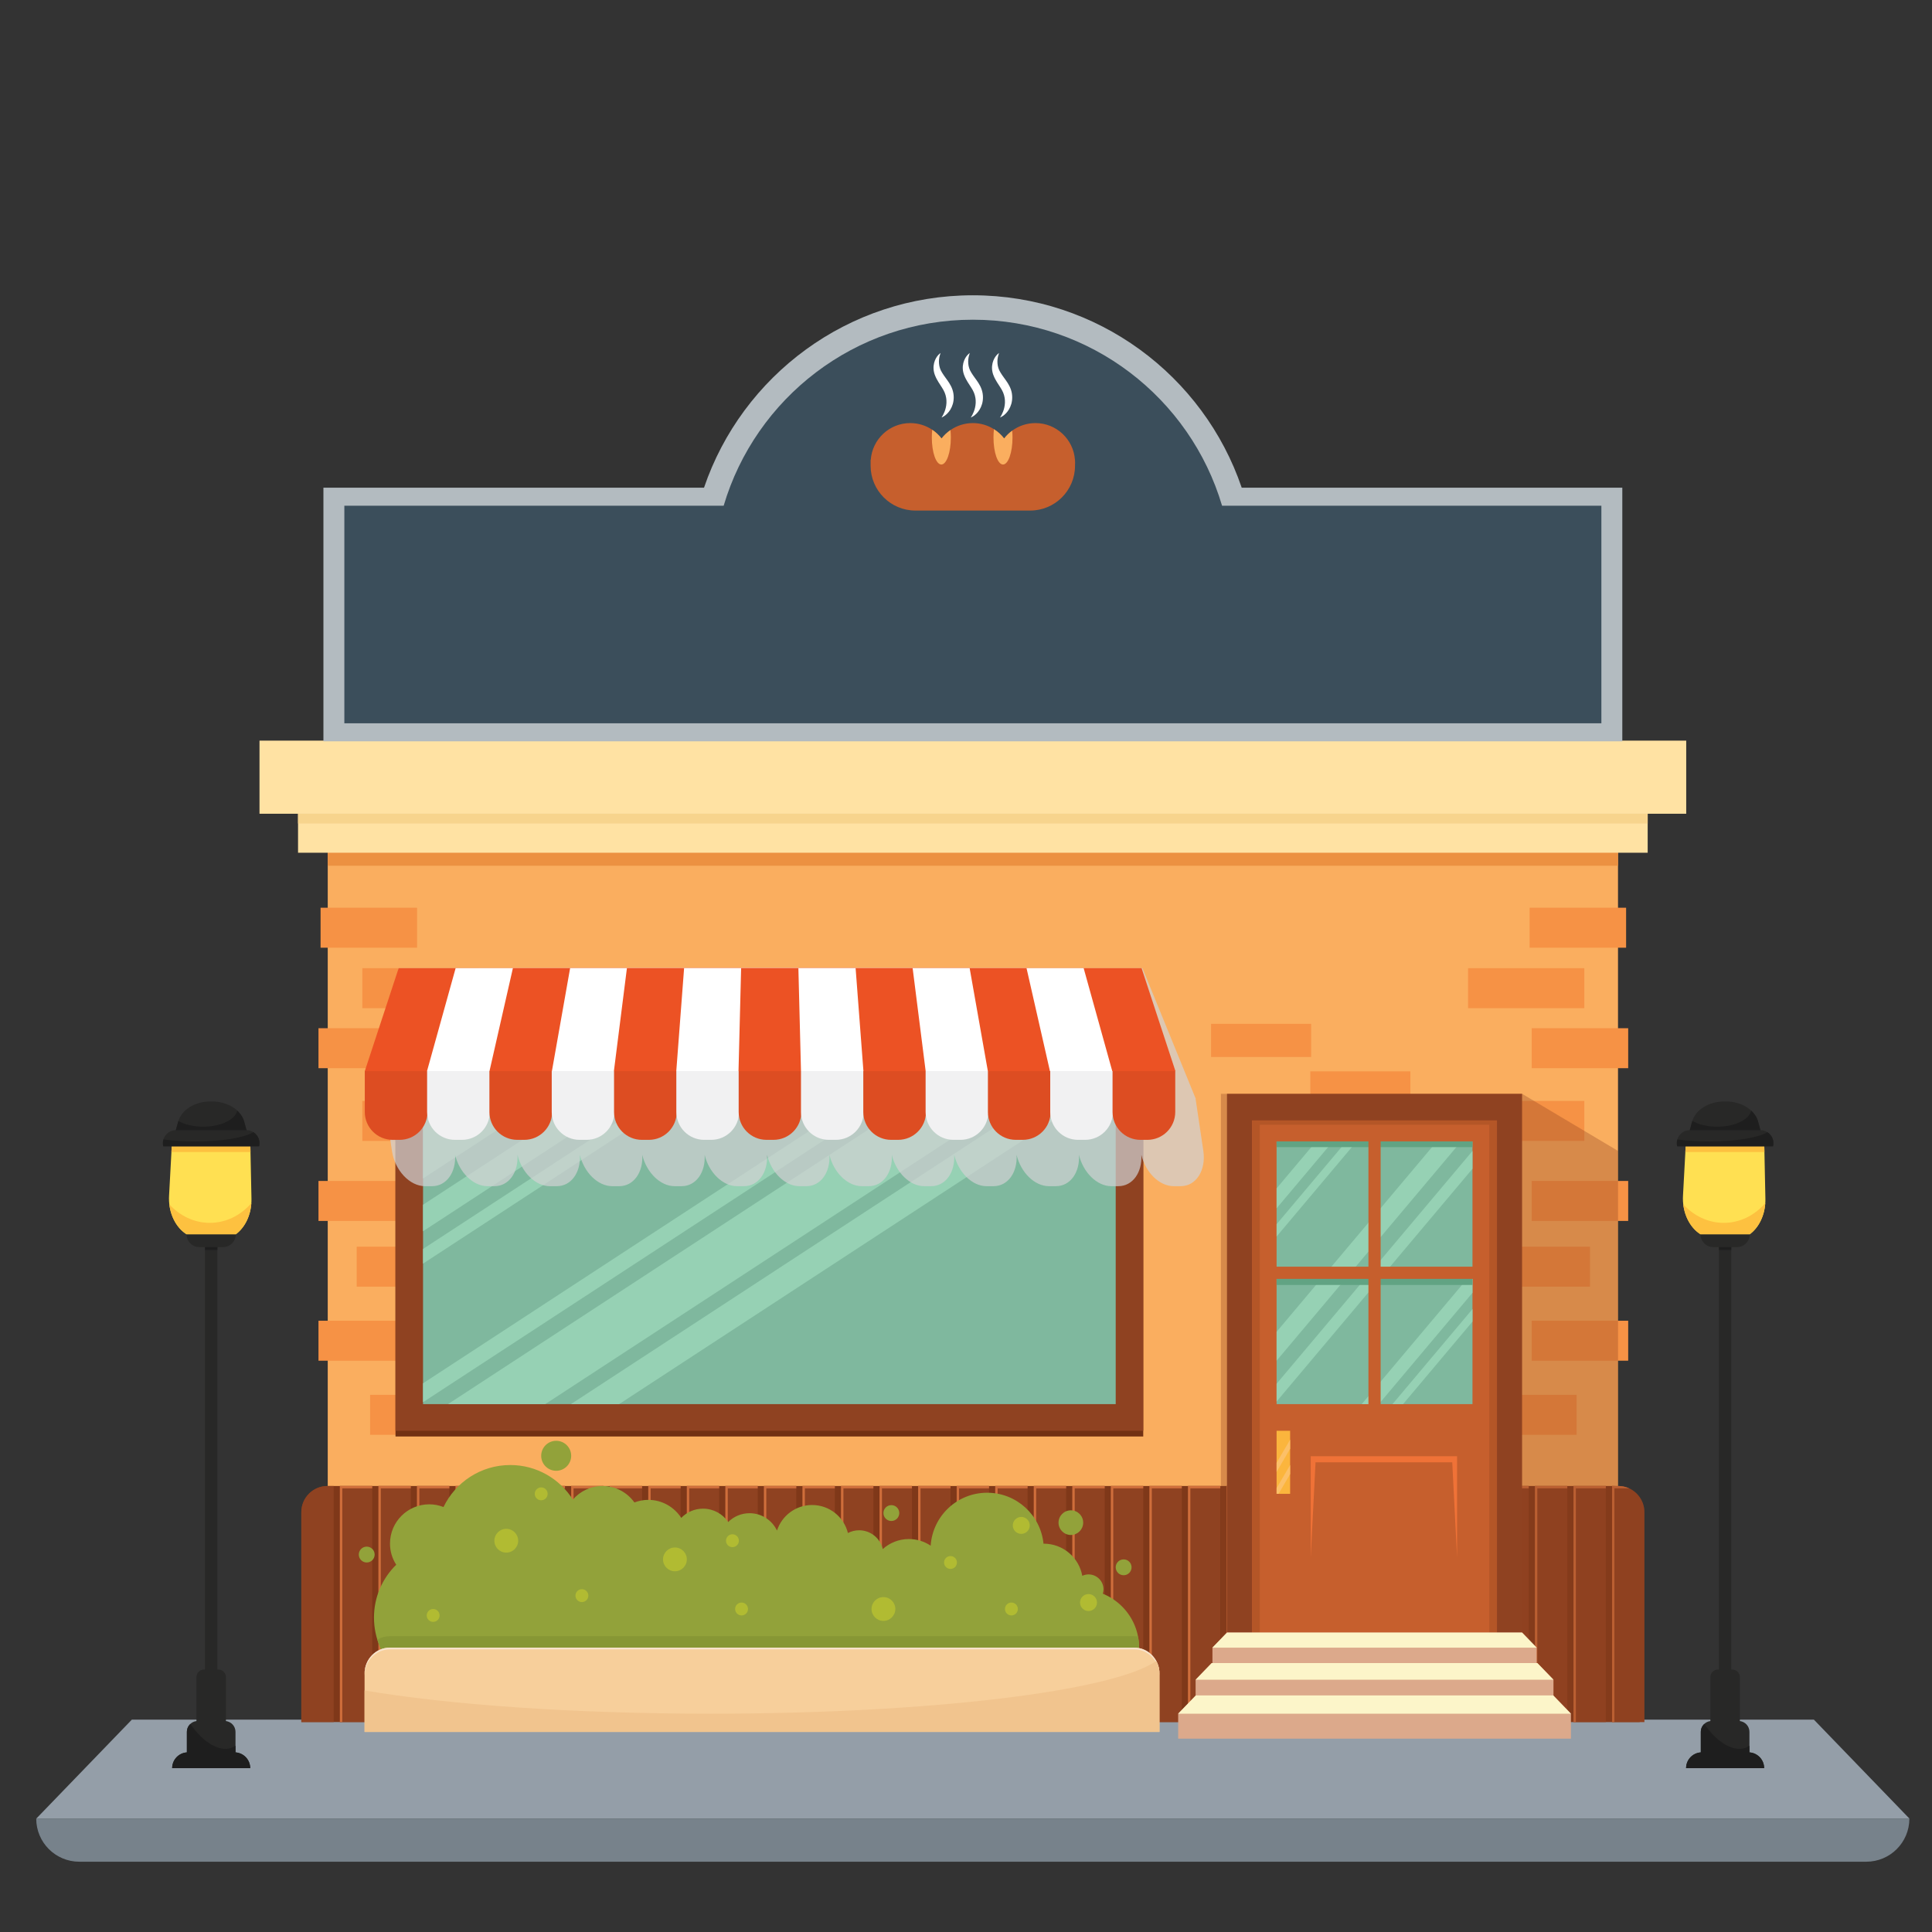 <?xml version="1.0" encoding="utf-8"?>
<!-- Generator: Adobe Illustrator 16.0.0, SVG Export Plug-In . SVG Version: 6.00 Build 0)  -->
<!DOCTYPE svg PUBLIC "-//W3C//DTD SVG 1.1//EN" "http://www.w3.org/Graphics/SVG/1.1/DTD/svg11.dtd">
<svg version="1.1" id="Objects" xmlns="http://www.w3.org/2000/svg" xmlns:xlink="http://www.w3.org/1999/xlink" x="0px" y="0px"
	 width="800px" height="800px" viewBox="0 0 800 800" enable-background="new 0 0 800 800" xml:space="preserve">
<rect x="0" y="0" width="800" height="800" fill="#333333" stroke="none"/>
<g>
	<g>
		<g>
			<path fill="#77828B" d="M772.799,770.896H32.834c-9.848,0-17.831-7.983-17.831-17.831l0,0H790.63l0,0
				C790.63,762.912,782.647,770.896,772.799,770.896z"/>
			<polygon fill="#949EA8" points="790.68,753.064 15.003,753.064 54.602,712.058 751.081,712.058 			"/>
		</g>
		<g>
			<path fill="#282827" d="M730.493,732.153h-32.316c0-3.464,2.685-6.29,6.091-6.526v-8.49c0-2.318,1.726-4.197,3.96-4.482v-18.196
				c0-1.737,1.408-3.146,3.146-3.146h0.401V514.834h5.12v176.479h0.39c1.751,0,3.157,1.408,3.157,3.146v18.196
				c2.236,0.285,3.962,2.164,3.962,4.482v8.49C727.81,725.863,730.493,728.689,730.493,732.153z"/>
			<path fill="#1E1E1E" d="M730.493,732.153h-32.316c0-3.464,2.685-6.29,6.091-6.526v-8.49c0-1.313,0.556-2.494,1.455-3.311
				c5.308,7.923,12.664,12.12,17.712,9.624c0.343-0.164,0.663-0.365,0.97-0.591v2.768
				C727.81,725.863,730.493,728.689,730.493,732.153z"/>
			<rect x="711.775" y="514.834" fill="#1E1E1E" width="5.12" height="2.756"/>
			<path fill="#282827" d="M719.213,516.407h-9.756c-2.938,0-5.32-2.382-5.32-5.321l0,0h20.396l0,0
				C724.533,514.025,722.151,516.407,719.213,516.407z"/>
			<path fill="#FFE052" d="M731.014,496.354c0.131,5.912-2.259,11.47-6.267,14.567l-0.214,0.165h-20.396
				c-4.481-2.825-7.283-8.596-7.283-14.839c0-0.368,0.012-0.745,0.035-1.112l0.981-18.091l0.307-5.794h32.316l0.119,5.794
				L731.014,496.354z"/>
			<path fill="#FDC140" d="M730.967,498.197c-0.344,5.203-2.637,9.955-6.22,12.724l-0.214,0.165h-20.396
				c-3.891-2.459-6.526-7.131-7.142-12.415c4.341,4.753,10.252,7.686,16.778,7.686C720.515,506.356,726.591,503.234,730.967,498.197
				z"/>
			<path fill="#282827" d="M730.766,474.605h-32.862l2.753-10.132c1.324-4.879,6.867-8.371,13.287-8.371l0,0h0.783
				c6.419,0,11.962,3.492,13.287,8.371L730.766,474.605z"/>
			<path fill="#1E1E1E" d="M728.014,464.474c-0.473-1.74-1.487-3.298-2.882-4.589c-0.854,3.754-6.827,6.662-14.081,6.662
				c-4.059,0-7.708-0.914-10.297-2.372c-0.03,0.1-0.07,0.197-0.098,0.299l-2.753,10.132h32.862L728.014,464.474z"/>
			<polygon fill="#FDC140" points="730.612,477.044 697.87,477.044 698.177,471.25 730.493,471.25 			"/>
			<path fill="#282827" d="M734.175,474.676h-39.68l0,0c-0.86-3.397,1.708-6.695,5.212-6.695h29.256
				C732.467,467.98,735.033,471.278,734.175,474.676L734.175,474.676z"/>
			<path fill="#1E1E1E" d="M731.822,468.806c-3.625,2.25-13.008,3.851-24.016,3.851c-4.847,0-9.378-0.311-13.242-0.85
				c-0.271,0.896-0.32,1.877-0.069,2.869l0,0h39.68C734.773,472.309,733.707,469.995,731.822,468.806z"/>
		</g>
		<g>
			<path fill="#282827" d="M103.607,732.153H71.291c0-3.464,2.685-6.29,6.09-6.526v-8.49c0-2.318,1.726-4.197,3.961-4.482v-18.196
				c0-1.737,1.407-3.146,3.145-3.146h0.402V514.834h5.121v176.479h0.389c1.75,0,3.158,1.408,3.158,3.146v18.196
				c2.234,0.285,3.96,2.164,3.96,4.482v8.49C100.923,725.863,103.607,728.689,103.607,732.153z"/>
			<path fill="#1E1E1E" d="M103.607,732.153H71.291c0-3.464,2.685-6.29,6.09-6.526v-8.49c0-1.313,0.555-2.494,1.454-3.311
				c5.309,7.923,12.664,12.12,17.713,9.624c0.343-0.164,0.662-0.365,0.969-0.591v2.768
				C100.923,725.863,103.607,728.689,103.607,732.153z"/>
			<rect x="84.889" y="514.834" fill="#1E1E1E" width="5.121" height="2.756"/>
			<path fill="#282827" d="M92.326,516.407H82.57c-2.938,0-5.321-2.382-5.321-5.321l0,0h20.397l0,0
				C97.647,514.025,95.265,516.407,92.326,516.407z"/>
			<path fill="#FFE052" d="M104.127,496.354c0.13,5.912-2.259,11.47-6.268,14.567l-0.212,0.165H77.25
				c-4.48-2.825-7.283-8.596-7.283-14.839c0-0.368,0.012-0.745,0.036-1.112l0.981-18.091l0.308-5.794h32.316l0.118,5.794
				L104.127,496.354z"/>
			<path fill="#FDC140" d="M104.08,498.197c-0.343,5.203-2.637,9.955-6.22,12.724l-0.212,0.165H77.25
				c-3.89-2.459-6.526-7.131-7.141-12.415c4.339,4.753,10.251,7.686,16.778,7.686C93.627,506.356,99.705,503.234,104.08,498.197z"/>
			<path fill="#282827" d="M103.878,474.605H71.017l2.752-10.132c1.326-4.879,6.868-8.371,13.288-8.371l0,0h0.783
				c6.419,0,11.962,3.492,13.287,8.371L103.878,474.605z"/>
			<path fill="#1E1E1E" d="M101.127,464.474c-0.472-1.74-1.488-3.298-2.882-4.589c-0.854,3.754-6.827,6.662-14.081,6.662
				c-4.058,0-7.709-0.914-10.296-2.372c-0.031,0.1-0.072,0.197-0.099,0.299l-2.752,10.132h32.861L101.127,464.474z"/>
			<polygon fill="#FDC140" points="103.725,477.044 70.983,477.044 71.291,471.25 103.607,471.25 			"/>
			<path fill="#282827" d="M107.288,474.676H67.608l0,0c-0.859-3.397,1.708-6.695,5.212-6.695h29.256
				C105.58,467.98,108.147,471.278,107.288,474.676L107.288,474.676z"/>
			<path fill="#1E1E1E" d="M104.936,468.806c-3.625,2.25-13.008,3.851-24.016,3.851c-4.846,0-9.378-0.311-13.243-0.85
				c-0.271,0.896-0.32,1.877-0.069,2.869l0,0h39.679C107.886,472.309,106.82,469.995,104.936,468.806z"/>
		</g>
	</g>
	<g>
		<g>
			<rect x="135.711" y="337.88" fill="#FAAE5F" width="534.271" height="362.571"/>
			<rect x="542.578" y="443.623" fill="#F69245" width="41.432" height="13.73"/>
			<rect x="501.474" y="423.949" fill="#F69245" width="41.433" height="13.73"/>
			<g>
				<rect x="633.386" y="375.873" fill="#F69245" width="39.946" height="16.555"/>
				<rect x="634.252" y="425.76" fill="#F69245" width="39.947" height="16.555"/>
				<rect x="607.886" y="400.901" fill="#F69245" width="48.149" height="16.554"/>
				<rect x="634.252" y="489.01" fill="#F69245" width="39.947" height="16.555"/>
				<rect x="634.252" y="546.889" fill="#F69245" width="39.947" height="16.553"/>
				<rect x="607.886" y="455.874" fill="#F69245" width="48.149" height="16.554"/>
				<rect x="619.498" y="516.229" fill="#F69245" width="38.877" height="16.553"/>
				<rect x="613.947" y="577.575" fill="#F69245" width="38.877" height="16.554"/>
			</g>
			<g>
				<rect x="132.743" y="375.873" fill="#F69245" width="39.948" height="16.555"/>
				<rect x="131.877" y="425.76" fill="#F69245" width="39.947" height="16.555"/>
				<rect x="150.04" y="400.901" fill="#F69245" width="48.15" height="16.554"/>
				<rect x="131.877" y="489.01" fill="#F69245" width="39.947" height="16.555"/>
				<rect x="131.877" y="546.889" fill="#F69245" width="39.947" height="16.553"/>
				<rect x="150.04" y="455.874" fill="#F69245" width="48.15" height="16.554"/>
				<rect x="147.701" y="516.229" fill="#F69245" width="38.877" height="16.553"/>
				<rect x="153.252" y="577.575" fill="#F69245" width="38.876" height="16.554"/>
			</g>
			<g>
				<path fill="#7F3819" d="M678.944,626.158v86.909H124.773v-86.909c0-5.995,4.848-10.843,10.843-10.843h532.485
					c0.639,0,1.266,0.059,1.88,0.165c0.923,0.154,1.798,0.438,2.626,0.816C676.343,617.999,678.944,621.771,678.944,626.158z"/>
				<path fill="#8F4221" d="M138.173,713.063h-13.4v-86.908c0-5.986,4.853-10.84,10.839-10.84h2.562V713.063z"/>
				<rect x="140.736" y="615.315" fill="#8F4221" width="13.4" height="97.748"/>
				<rect x="156.699" y="615.315" fill="#8F4221" width="13.4" height="97.748"/>
				<rect x="172.661" y="615.315" fill="#8F4221" width="13.401" height="97.748"/>
				<rect x="188.624" y="615.315" fill="#8F4221" width="13.401" height="97.748"/>
				<rect x="204.587" y="615.315" fill="#8F4221" width="13.401" height="97.748"/>
				<rect x="220.55" y="615.315" fill="#8F4221" width="13.4" height="97.748"/>
				<rect x="236.513" y="615.315" fill="#8F4221" width="13.4" height="97.748"/>
				<rect x="252.476" y="615.315" fill="#8F4221" width="13.4" height="97.748"/>
				<rect x="268.438" y="615.315" fill="#8F4221" width="13.401" height="97.748"/>
				<rect x="284.401" y="615.315" fill="#8F4221" width="13.401" height="97.748"/>
				<rect x="300.364" y="615.315" fill="#8F4221" width="13.4" height="97.748"/>
				<rect x="316.327" y="615.315" fill="#8F4221" width="13.4" height="97.748"/>
				<rect x="332.29" y="615.315" fill="#8F4221" width="13.4" height="97.748"/>
				<rect x="348.253" y="615.315" fill="#8F4221" width="13.4" height="97.748"/>
				<rect x="364.216" y="615.315" fill="#8F4221" width="13.4" height="97.748"/>
				<rect x="380.178" y="615.315" fill="#8F4221" width="13.401" height="97.748"/>
				<rect x="396.141" y="615.315" fill="#8F4221" width="13.401" height="97.748"/>
				<rect x="412.104" y="615.315" fill="#8F4221" width="13.401" height="97.748"/>
				<rect x="428.066" y="615.315" fill="#8F4221" width="13.401" height="97.748"/>
				<rect x="444.029" y="615.315" fill="#8F4221" width="13.402" height="97.748"/>
				<rect x="459.992" y="615.315" fill="#8F4221" width="13.401" height="97.748"/>
				<rect x="475.955" y="615.315" fill="#8F4221" width="13.401" height="97.748"/>
				<rect x="491.918" y="615.315" fill="#8F4221" width="13.401" height="97.748"/>
				<rect x="507.88" y="615.315" fill="#8F4221" width="13.402" height="97.748"/>
				<rect x="523.844" y="615.315" fill="#8F4221" width="13.401" height="97.748"/>
				<rect x="539.806" y="615.315" fill="#8F4221" width="13.402" height="97.748"/>
				<rect x="555.77" y="615.315" fill="#8F4221" width="13.4" height="97.748"/>
				<rect x="571.731" y="615.315" fill="#8F4221" width="13.402" height="97.748"/>
				<rect x="587.696" y="615.315" fill="#8F4221" width="13.396" height="97.752"/>
				<rect x="603.659" y="615.315" fill="#8F4221" width="13.397" height="97.752"/>
				<rect x="619.621" y="615.315" fill="#8F4221" width="13.397" height="97.752"/>
				<rect x="635.585" y="615.315" fill="#8F4221" width="13.396" height="97.752"/>
				<rect x="651.547" y="615.315" fill="#8F4221" width="13.397" height="97.752"/>
				<path fill="#8F4221" d="M680.907,626.158v86.909h-13.396v-97.752h2.554c1.608,0,3.146,0.354,4.518,0.981
					C678.318,618.013,680.907,621.771,680.907,626.158z"/>
				<polygon fill="#CF6E3B" points="141.721,616.301 154.136,616.301 154.136,615.315 140.736,615.315 140.736,713.063 
					141.721,713.063 				"/>
				<polygon fill="#CF6E3B" points="157.684,616.301 170.099,616.301 170.099,615.315 156.699,615.315 156.699,713.063 
					157.684,713.063 				"/>
				<polygon fill="#CF6E3B" points="173.646,616.301 186.062,616.301 186.062,615.315 172.661,615.315 172.661,713.063 
					173.646,713.063 				"/>
				<polygon fill="#CF6E3B" points="189.609,616.301 202.025,616.301 202.025,615.315 188.624,615.315 188.624,713.063 
					189.609,713.063 				"/>
				<polygon fill="#CF6E3B" points="205.572,616.301 217.988,616.301 217.988,615.315 204.587,615.315 204.587,713.063 
					205.572,713.063 				"/>
				<polygon fill="#CF6E3B" points="221.535,616.301 233.95,616.301 233.95,615.315 220.549,615.315 220.549,713.063 
					221.535,713.063 				"/>
				<polygon fill="#CF6E3B" points="237.498,616.301 249.913,616.301 249.913,615.315 236.512,615.315 236.512,713.063 
					237.498,713.063 				"/>
				<polygon fill="#CF6E3B" points="253.46,616.301 265.876,616.301 265.876,615.315 252.475,615.315 252.475,713.063 
					253.46,713.063 				"/>
				<polygon fill="#CF6E3B" points="269.423,616.301 281.839,616.301 281.839,615.315 268.438,615.315 268.438,713.063 
					269.423,713.063 				"/>
				<polygon fill="#CF6E3B" points="285.386,616.301 297.802,616.301 297.802,615.315 284.4,615.315 284.4,713.063 285.386,713.063 
									"/>
				<polygon fill="#CF6E3B" points="301.349,616.301 313.765,616.301 313.765,615.315 300.363,615.315 300.363,713.063 
					301.349,713.063 				"/>
				<polygon fill="#CF6E3B" points="317.311,616.301 329.727,616.301 329.727,615.315 316.327,615.315 316.327,713.063 
					317.311,713.063 				"/>
				<polygon fill="#CF6E3B" points="333.274,616.301 345.69,616.301 345.69,615.315 332.29,615.315 332.29,713.063 333.274,713.063 
									"/>
				<polygon fill="#CF6E3B" points="349.237,616.301 361.653,616.301 361.653,615.315 348.252,615.315 348.252,713.063 
					349.237,713.063 				"/>
				<polygon fill="#CF6E3B" points="365.2,616.301 377.616,616.301 377.616,615.315 364.215,615.315 364.215,713.063 365.2,713.063 
									"/>
				<polygon fill="#CF6E3B" points="381.163,616.301 393.579,616.301 393.579,615.315 380.178,615.315 380.178,713.063 
					381.163,713.063 				"/>
				<polygon fill="#CF6E3B" points="397.126,616.301 409.541,616.301 409.541,615.315 396.141,615.315 396.141,713.063 
					397.126,713.063 				"/>
				<polygon fill="#CF6E3B" points="413.089,616.301 425.504,616.301 425.504,615.315 412.104,615.315 412.104,713.063 
					413.089,713.063 				"/>
				<polygon fill="#CF6E3B" points="429.052,616.301 441.467,616.301 441.467,615.315 428.066,615.315 428.066,713.063 
					429.052,713.063 				"/>
				<polygon fill="#CF6E3B" points="445.014,616.301 457.431,616.301 457.431,615.315 444.029,615.315 444.029,713.063 
					445.014,713.063 				"/>
				<polygon fill="#CF6E3B" points="460.978,616.301 473.393,616.301 473.393,615.315 459.992,615.315 459.992,713.063 
					460.978,713.063 				"/>
				<polygon fill="#CF6E3B" points="476.939,616.301 489.355,616.301 489.355,615.315 475.955,615.315 475.955,713.063 
					476.939,713.063 				"/>
				<polygon fill="#CF6E3B" points="492.903,616.301 505.318,616.301 505.318,615.315 491.917,615.315 491.917,713.063 
					492.903,713.063 				"/>
				<polygon fill="#CF6E3B" points="508.865,616.301 521.281,616.301 521.281,615.315 507.879,615.315 507.879,713.063 
					508.865,713.063 				"/>
				<polygon fill="#CF6E3B" points="524.829,616.301 537.244,616.301 537.244,615.315 523.843,615.315 523.843,713.063 
					524.829,713.063 				"/>
				<polygon fill="#CF6E3B" points="540.791,616.301 553.207,616.301 553.207,615.315 539.805,615.315 539.805,713.063 
					540.791,713.063 				"/>
				<polygon fill="#CF6E3B" points="556.754,616.301 569.169,616.301 569.169,615.315 555.769,615.315 555.769,713.063 
					556.754,713.063 				"/>
				<polygon fill="#CF6E3B" points="572.717,616.301 585.133,616.301 585.133,615.315 571.73,615.315 571.73,713.063 
					572.717,713.063 				"/>
				<polygon fill="#CF6E3B" points="588.679,616.301 601.094,616.301 601.094,615.315 587.693,615.315 587.693,713.063 
					588.679,713.063 				"/>
				<polygon fill="#CF6E3B" points="617.057,615.315 617.057,616.297 604.64,616.297 604.64,713.067 603.659,713.067 
					603.659,615.315 				"/>
				<polygon fill="#CF6E3B" points="633.019,615.315 633.019,616.297 620.604,616.297 620.604,713.067 619.621,713.067 
					619.621,615.315 				"/>
				<polygon fill="#CF6E3B" points="648.981,615.315 648.981,616.297 636.565,616.297 636.565,713.067 635.585,713.067 
					635.585,615.315 				"/>
				<polygon fill="#CF6E3B" points="664.944,615.315 664.944,616.297 652.529,616.297 652.529,713.067 651.547,713.067 
					651.547,615.315 				"/>
				<path fill="#CF6E3B" d="M674.582,616.297h-6.091v96.771h-0.98v-97.752h2.554C671.673,615.315,673.21,615.67,674.582,616.297z"/>
			</g>
			<g>
				<path opacity="0.33" fill="#8F4221" d="M680.907,626.158v86.909h-86.743l-5.486-1.467l-0.981-0.26l-2.565-0.686l-12.416-3.311
					l-0.981-0.261l-2.566-0.686l-12.415-3.311l-0.981-0.261l-2.565-0.686l-6.327-1.69l-6.089-1.632l-0.982-0.26l-2.565-0.687
					l-12.416-3.311l-0.98-0.261l-2.565-0.686l-12.416-3.311l-0.981-0.26l-2.341-0.627V452.933h124.723l39.718,23.648v138.734h0.083
					c1.608,0,3.146,0.354,4.518,0.981C678.318,618.013,680.907,621.771,680.907,626.158z"/>
				<rect x="508.073" y="452.929" fill="#8F4221" width="122.185" height="236.486"/>
				<rect x="518.479" y="463.965" fill="#C65F2D" width="101.374" height="225.45"/>
				<rect x="518.479" y="463.965" fill="#B45627" width="101.374" height="225.45"/>
				<rect x="521.656" y="465.738" fill="#C65F2D" width="95.019" height="223.672"/>
				<rect x="528.609" y="472.632" fill="#7FB89E" width="81.115" height="108.783"/>
				<g>
					<polygon fill="#96D1B4" points="551.927,472.632 528.609,500.336 528.609,492.083 544.975,472.632 					"/>
					<polygon fill="#96D1B4" points="561.755,472.632 528.609,512.019 528.609,506.922 557.474,472.632 					"/>
					<polygon fill="#96D1B4" points="605.031,472.632 528.609,563.441 528.609,551.476 594.957,472.632 					"/>
					<polygon fill="#96D1B4" points="609.725,476.581 609.725,483.959 528.609,580.351 528.609,572.984 					"/>
					<polygon fill="#96D1B4" points="609.725,526.894 609.725,535.324 570.941,581.415 563.858,581.415 					"/>
					<polygon fill="#96D1B4" points="609.725,542.052 609.725,547.242 580.979,581.415 576.605,581.415 					"/>
				</g>
				<rect x="528.609" y="527.026" fill="#61A383" width="81.115" height="5.048"/>
				<rect x="528.609" y="472.635" fill="#61A383" width="81.112" height="2.365"/>
				<rect x="566.643" y="470.27" fill="#C65F2D" width="5.046" height="113.515"/>
				<rect x="522.754" y="524.505" fill="#C65F2D" width="92.822" height="5.046"/>
				<g>
					<rect x="528.609" y="592.459" fill="#FBB53D" width="5.605" height="26.108"/>
					<polygon fill="#FCC068" points="534.215,596.137 534.215,599.908 528.609,609.487 528.609,605.715 					"/>
					<polygon fill="#FCC068" points="534.215,606.638 534.215,610.385 529.426,618.567 528.609,618.567 528.609,616.214 					"/>
				</g>
				<polygon fill="#EF7237" points="544.737,605.513 601.345,605.513 603.341,644.906 603.341,602.976 542.741,602.976 
					542.741,644.906 				"/>
			</g>
			<g>
				<rect x="135.711" y="342.336" fill="#EC9141" width="534.271" height="16.146"/>
				<rect x="123.414" y="336.954" fill="#FFE2A3" width="558.854" height="16.146"/>
				<rect x="123.414" y="336.954" fill="#F7D48D" width="558.854" height="4.037"/>
				<rect x="107.455" y="306.681" fill="#FFE2A3" width="590.773" height="30.273"/>
			</g>
			<g>
				<path fill="#92A23A" d="M471.675,682.241c0,13.314-10.784,24.099-24.098,24.099c-8.3,0-15.619-4.198-19.959-10.583
					c-5.403,8.715-15.052,14.52-26.061,14.52c-13.243,0-24.523-8.407-28.804-20.172c-5.155,9.683-15.336,16.27-27.066,16.27
					c-13.243,0-24.523-8.406-28.804-20.171c-5.155,9.684-15.336,16.27-27.066,16.27c-13.243,0-24.523-8.408-28.804-20.172
					c-5.155,9.684-15.336,16.27-27.065,16.27c-9.436,0-17.879-4.269-23.495-10.983c-5.558,7.78-14.662,12.864-24.949,12.864
					c-13.74,0-25.375-9.047-29.265-21.521c-0.591-1.905-1.005-3.891-1.218-5.936c-0.106-1.053-0.166-2.117-0.166-3.192
					c0-8.573,3.536-16.317,9.211-21.876c-1.631-2.53-2.577-5.533-2.577-8.761c0-8.987,7.272-16.259,16.259-16.259
					c2.081,0,4.067,0.401,5.899,1.123c4.943-10.288,15.467-17.393,27.646-17.393c10.914,0,20.479,5.71,25.918,14.306
					c2.98-3.44,7.367-5.628,12.274-5.628c5.451,0,10.264,2.697,13.208,6.812c1.797-0.675,3.724-1.064,5.746-1.064
					c5.735,0,10.761,2.979,13.646,7.461c2.282-2.354,5.475-3.82,9.022-3.82c4.327,0,8.159,2.188,10.417,5.534
					c2.271-2.257,5.404-3.652,8.857-3.652c5.013,0,9.341,2.942,11.352,7.188c1.986-6.137,7.745-10.583,14.543-10.583
					c7.177,0,13.184,4.942,14.828,11.6c1.396-0.721,2.968-1.136,4.635-1.136c4.777,0,8.75,3.324,9.791,7.781
					c2.873-2.578,6.645-4.15,10.807-4.15c3.346,0,6.456,1.017,9.034,2.744c0.792-12.239,10.938-21.923,23.377-21.923
					c12.167,0,22.158,9.246,23.341,21.095h0.118c7.959,0,14.567,5.734,15.939,13.303c0.792-0.355,1.655-0.58,2.59-0.58
					c3.417,0,6.207,2.778,6.207,6.208c0,0.626-0.13,1.218-0.296,1.785c5.937,2.412,10.701,7.131,13.174,13.042
					c0.625,1.49,1.099,3.063,1.406,4.684C471.521,679.132,471.675,680.668,471.675,682.241z"/>
				<circle fill="#92A23A" cx="230.305" cy="602.812" r="6.208"/>
				<circle fill="#92A23A" cx="443.42" cy="630.495" r="5.106"/>
				<circle fill="#92A23A" cx="369.092" cy="626.526" r="3.283"/>
				<circle fill="#92A23A" cx="465.275" cy="648.989" r="3.283"/>
				<circle fill="#92A23A" cx="151.851" cy="643.708" r="3.284"/>
				<path fill="#879735" d="M471.675,682.241c0,13.314-10.784,24.099-24.098,24.099c-8.3,0-15.619-4.198-19.959-10.583
					c-5.403,8.715-15.052,14.52-26.061,14.52c-13.243,0-24.523-8.407-28.804-20.172c-5.155,9.683-15.336,16.27-27.066,16.27
					c-13.243,0-24.523-8.406-28.804-20.171c-5.155,9.684-15.336,16.27-27.066,16.27c-13.243,0-24.523-8.408-28.804-20.172
					c-5.155,9.684-15.336,16.27-27.065,16.27c-9.436,0-17.879-4.269-23.495-10.983c-5.558,7.78-14.662,12.864-24.949,12.864
					c-13.74,0-25.375-9.047-29.265-21.521c1.525-0.91,3.299-1.419,5.179-1.419h308.248c0.532,0,1.054,0.035,1.562,0.131
					C471.521,679.132,471.675,680.668,471.675,682.241z"/>
				<path fill="#F7CF9B" d="M469.664,682.241H161.413c-5.772,0-10.452,4.821-10.452,10.771v24.16h329.154v-24.16
					C480.115,687.063,475.436,682.241,469.664,682.241z"/>
				<path fill="#F7E3CC" d="M469.664,682.241H161.413c-5.772,0-10.452,4.821-10.452,10.771v0.744
					c0-5.948,4.679-10.771,10.452-10.771h308.251c5.771,0,10.451,4.823,10.451,10.771v-0.744
					C480.115,687.063,475.436,682.241,469.664,682.241z"/>
				<path fill="#F1C48E" d="M480.118,693.014v24.156H150.964v-17.192c34.56,5.889,85.963,9.626,143.345,9.626
					c90.852,0,166.694-9.365,184.49-21.828C479.636,689.324,480.118,691.109,480.118,693.014z"/>
				<circle fill="#B1BB32" cx="209.637" cy="637.979" r="4.927"/>
				<path fill="#B1BB32" d="M284.4,645.706c0,2.72-2.206,4.925-4.926,4.925c-2.721,0-4.927-2.205-4.927-4.925
					c0-2.723,2.206-4.928,4.927-4.928C282.195,640.778,284.4,642.983,284.4,645.706z"/>
				<circle fill="#B1BB32" cx="365.809" cy="666.25" r="4.927"/>
				<circle fill="#B1BB32" cx="422.889" cy="631.637" r="3.511"/>
				<circle fill="#B1BB32" cx="450.729" cy="663.58" r="3.511"/>
				<circle fill="#B1BB32" cx="240.955" cy="660.715" r="2.669"/>
				<circle fill="#B1BB32" cx="307.064" cy="666.25" r="2.669"/>
				<circle fill="#B1BB32" cx="393.579" cy="646.992" r="2.669"/>
				<circle fill="#B1BB32" cx="418.804" cy="666.25" r="2.669"/>
				<circle fill="#B1BB32" cx="303.285" cy="637.979" r="2.669"/>
				<circle fill="#B1BB32" cx="224.097" cy="618.567" r="2.669"/>
				<circle fill="#B1BB32" cx="179.362" cy="668.919" r="2.669"/>
			</g>
			<g>
				<rect x="163.769" y="417.455" fill="#723112" width="309.624" height="177.365"/>
				<rect x="163.769" y="415.09" fill="#8F4221" width="309.624" height="177.365"/>
				<rect x="175.169" y="426.127" fill="#7FB89E" width="286.823" height="155.288"/>
				<polygon fill="#96D1B4" points="269.834,426.127 175.169,487.979 175.169,464.485 233.876,426.127 				"/>
				<polygon fill="#96D1B4" points="461.992,426.127 461.992,427.084 225.777,581.415 185.503,581.415 423.195,426.127 				"/>
				<polygon fill="#96D1B4" points="461.992,434.037 461.992,447.079 256.366,581.415 236.407,581.415 				"/>
				<polygon fill="#96D1B4" points="411.62,426.127 175.169,580.623 175.169,572.795 399.642,426.127 				"/>
				<polygon fill="#96D1B4" points="303.285,426.127 175.169,509.831 175.169,498.857 286.507,426.127 				"/>
				<polygon fill="#96D1B4" points="323.801,426.127 175.169,523.239 175.169,517.162 314.507,426.127 				"/>
				<rect x="175.164" y="426.127" fill="#61A383" width="286.832" height="4.138"/>
			</g>
			<polygon fill="#DCA98B" points="636.297,682.254 636.297,690.79 502.044,690.79 502.044,682.254 508.074,676.01 630.255,676.01 
							"/>
			<polygon fill="#FCF5C9" points="636.297,682.254 502.044,682.254 508.074,676.01 630.255,676.01 			"/>
			<polygon fill="#DCA98B" points="643.263,695.539 643.263,704.963 495.076,704.963 495.076,695.539 501.734,688.647 
				636.596,688.647 			"/>
			<polygon fill="#FCF5C9" points="643.263,695.539 495.076,695.539 501.734,688.647 636.596,688.647 			"/>
			<polygon fill="#DCA98B" points="650.483,709.604 650.483,719.946 487.858,719.946 487.858,709.604 495.164,702.042 
				643.164,702.042 			"/>
			<polygon fill="#FCF5C9" points="650.483,709.604 487.858,709.604 495.164,702.042 643.164,702.042 			"/>
			<path opacity="0.71" fill="#D0D2D3" d="M473.069,400.901h-24.015h-23.679h-23.583h-23.635h-23.641h-23.725h-23.739h-23.64H259.71
				h-23.55h-23.721h-23.742h-23.619l-5.99,54.127l3.196,21.497c1.201,8.086,7.344,14.644,13.721,14.644h2.904
				c5.93,0,9.966-5.674,9.537-12.972c1.74,7.298,7.461,12.972,13.392,12.972h2.904c5.93,0,9.966-5.674,9.536-12.972
				c1.74,7.298,7.462,12.972,13.392,12.972h2.904c5.93,0,9.966-5.674,9.537-12.972c1.739,7.298,7.462,12.972,13.392,12.972h2.905
				c5.929,0,9.966-5.674,9.536-12.973c1.739,7.299,7.462,12.973,13.392,12.973h2.905c5.929,0,9.965-5.674,9.536-12.973
				c1.739,7.299,7.461,12.973,13.392,12.973h2.904c5.93,0,9.967-5.674,9.536-12.973c1.74,7.299,7.462,12.973,13.393,12.973h2.904
				c5.93,0,9.967-5.674,9.536-12.973c1.74,7.299,7.462,12.973,13.392,12.973h2.905c5.929,0,9.965-5.674,9.536-12.972
				c1.739,7.298,7.462,12.972,13.392,12.972h2.905c5.93,0,9.966-5.674,9.536-12.972c1.74,7.298,7.463,12.972,13.393,12.972h2.904
				c5.93,0,9.967-5.674,9.535-12.972c1.74,7.298,7.463,12.972,13.393,12.972h2.904c5.93,0,9.967-5.674,9.536-12.973
				c1.74,7.299,7.463,12.973,13.393,12.973h2.903c5.93,0,9.967-5.674,9.536-12.973c1.74,7.299,7.463,12.973,13.393,12.973h2.903
				c6.377,0,10.571-6.558,9.369-14.644l-3.195-21.497h0.078L473.069,400.901z"/>
			<g>
				<polygon fill="#EC5224" points="486.724,443.527 151.053,443.527 165.071,400.901 472.705,400.901 				"/>
				<g>
					<path fill="#DD4D22" d="M165.484,471.985h-2.9c-6.368,0-11.531-5.162-11.531-11.53v-16.928h25.963v16.928
						C177.016,466.823,171.854,471.985,165.484,471.985z"/>
					<path fill="#F1F1F2" d="M191.288,471.985h-2.901c-6.368,0-11.531-5.162-11.531-11.53v-16.928h25.963v16.928
						C202.818,466.823,197.656,471.985,191.288,471.985z"/>
					<path fill="#DD4D22" d="M217.09,471.985h-2.901c-6.369,0-11.532-5.162-11.532-11.53v-16.928h25.964v16.928
						C228.622,466.823,223.458,471.985,217.09,471.985z"/>
					<path fill="#F1F1F2" d="M242.893,471.985h-2.901c-6.368,0-11.531-5.162-11.531-11.53v-16.928h25.963v16.928
						C254.423,466.823,249.261,471.985,242.893,471.985z"/>
					<path fill="#DD4D22" d="M268.695,471.985h-2.901c-6.368,0-11.531-5.162-11.531-11.53v-16.928h25.963v16.928
						C280.226,466.823,275.063,471.985,268.695,471.985z"/>
					<path fill="#F1F1F2" d="M294.497,471.985h-2.901c-6.368,0-11.531-5.162-11.531-11.53v-16.928h25.964v16.928
						C306.029,466.823,300.866,471.985,294.497,471.985z"/>
					<path fill="#DD4D22" d="M320.3,471.985h-2.901c-6.368,0-11.531-5.162-11.531-11.53v-16.928h25.963v16.928
						C331.831,466.823,326.668,471.985,320.3,471.985z"/>
					<path fill="#F1F1F2" d="M346.102,471.985h-2.9c-6.369,0-11.532-5.162-11.532-11.53v-16.928h25.964v16.928
						C357.634,466.823,352.471,471.985,346.102,471.985z"/>
					<path fill="#DD4D22" d="M371.905,471.985h-2.901c-6.368,0-11.531-5.162-11.531-11.53v-16.928h25.964v16.928
						C383.436,466.823,378.273,471.985,371.905,471.985z"/>
					<path fill="#F1F1F2" d="M397.707,471.985h-2.901c-6.368,0-11.531-5.162-11.531-11.53v-16.928h25.964v16.928
						C409.239,466.823,404.076,471.985,397.707,471.985z"/>
					<path fill="#DD4D22" d="M423.51,471.985h-2.902c-6.368,0-11.53-5.162-11.53-11.53v-16.928h25.964v16.928
						C435.041,466.823,429.878,471.985,423.51,471.985z"/>
					<path fill="#F1F1F2" d="M449.312,471.985h-2.9c-6.37,0-11.532-5.162-11.532-11.53v-16.928h25.964v16.928
						C460.843,466.823,455.681,471.985,449.312,471.985z"/>
					<path fill="#DD4D22" d="M475.114,471.985h-2.9c-6.369,0-11.531-5.162-11.531-11.53v-16.928h25.962v16.928
						C486.645,466.823,481.482,471.985,475.114,471.985z"/>
				</g>
				<polygon fill="#FFFFFF" points="460.568,443.527 176.814,443.527 188.664,400.901 448.719,400.901 				"/>
				<polygon fill="#EC5224" points="434.759,443.527 202.686,443.527 212.378,400.901 425.067,400.901 				"/>
				<polygon fill="#FFFFFF" points="409.051,443.527 228.532,443.527 236.071,400.901 401.512,400.901 				"/>
				<polygon fill="#EC5224" points="383.296,443.527 254.203,443.527 259.594,400.901 377.905,400.901 				"/>
				<polygon fill="#FFFFFF" points="357.527,443.527 280.034,443.527 283.27,400.901 354.291,400.901 				"/>
				<polygon fill="#EC5224" points="331.674,443.527 305.802,443.527 306.883,400.901 330.594,400.901 				"/>
			</g>
		</g>
		<g>
			<g>
				<path fill="#B3BBC0" d="M514.168,201.949c-15.759-46.344-59.649-79.677-111.326-79.677c-51.678,0-95.567,33.333-111.326,79.677
					H133.92v105.01h537.843v-105.01H514.168z"/>
				<path fill="#3B4E5B" d="M506.032,209.417c-13.161-44.542-54.38-77.035-103.19-77.035c-48.811,0-90.031,32.493-103.191,77.035
					H142.588v90.078h170.602h179.305h170.601v-90.078H506.032z"/>
			</g>
			<g>
				<path fill="#C65F2D" d="M445.183,191.608c0,0.246-0.028,0.492-0.038,0.737v0.502c0,10.251-8.313,18.564-18.556,18.564h-47.533
					c-10.242,0-18.555-8.313-18.555-18.564v-2.478h0.066c0.633-8.483,7.697-15.18,16.352-15.18c3.376,0,6.497,1.021,9.098,2.761
					c1.475,0.994,2.78,2.213,3.858,3.604c1.041-1.333,2.29-2.516,3.688-3.471c2.639-1.825,5.835-2.894,9.278-2.894
					c3.215,0,6.204,0.927,8.729,2.525c1.626,1.021,3.054,2.327,4.228,3.84c0.954-1.22,2.07-2.317,3.329-3.225
					c2.704-1.977,6.033-3.14,9.636-3.14c8.655,0,15.719,6.696,16.352,15.18h0.029v0.492
					C445.154,191.116,445.183,191.352,445.183,191.608z"/>
				<path fill="#FAAE5F" d="M393.725,181.157c0,6.176-1.759,11.188-3.934,11.188c-2.185,0-3.944-5.012-3.944-11.188
					c0-1.116,0.057-2.194,0.17-3.207c1.475,0.994,2.78,2.213,3.858,3.604c1.041-1.333,2.29-2.516,3.688-3.471
					C393.668,179.058,393.725,180.088,393.725,181.157z"/>
				<path fill="#FAAE5F" d="M419.259,181.157c0,6.176-1.758,11.188-3.934,11.188c-2.185,0-3.943-5.012-3.943-11.188
					c0-1.201,0.065-2.365,0.189-3.442c1.626,1.021,3.054,2.327,4.228,3.84c0.954-1.22,2.07-2.317,3.329-3.225
					C419.212,179.229,419.259,180.183,419.259,181.157z"/>
			</g>
			<g>
				<path fill="#FFFFFF" d="M389.47,146.167c0,0-0.039,0.114-0.112,0.327c-0.09,0.209-0.166,0.524-0.273,0.9
					c-0.194,0.77-0.368,1.866-0.26,3.103c0.048,0.615,0.164,1.263,0.367,1.9c0.206,0.654,0.48,1.228,0.88,1.868
					c0.235,0.398,0.431,0.679,0.65,1.011c0.241,0.341,0.484,0.686,0.73,1.034c0.514,0.702,1.061,1.453,1.601,2.289
					c0.522,0.842,1.032,1.783,1.358,2.804c0.343,1.014,0.492,2.079,0.503,3.072c-0.008,0.247-0.015,0.492-0.022,0.735
					c-0.004,0.337-0.042,0.456-0.066,0.691c-0.072,0.5-0.164,0.983-0.293,1.404c-0.253,0.868-0.609,1.639-1.007,2.296
					c-0.805,1.317-1.764,2.159-2.47,2.637c-0.711,0.483-1.169,0.646-1.169,0.646s0.268-0.412,0.646-1.119
					c0.372-0.71,0.829-1.731,1.101-2.968c0.142-0.614,0.241-1.279,0.272-1.968c0.014-0.357,0.015-0.684-0.007-1.014
					c-0.021-0.18-0.019-0.482-0.048-0.568l-0.072-0.548c-0.234-1.464-0.794-2.78-1.723-4.208c-0.49-0.764-0.98-1.526-1.462-2.277
					c-0.253-0.401-0.489-0.818-0.713-1.243c-0.226-0.438-0.469-0.917-0.609-1.297c-0.396-0.895-0.645-1.925-0.7-2.833
					c-0.063-0.924,0.033-1.787,0.219-2.545c0.382-1.524,1.104-2.604,1.682-3.239c0.286-0.328,0.552-0.548,0.724-0.682
					C389.373,146.24,389.47,146.167,389.47,146.167z"/>
				<path fill="#FFFFFF" d="M401.58,146.167c0,0-0.039,0.114-0.113,0.327c-0.089,0.209-0.166,0.524-0.271,0.9
					c-0.196,0.77-0.369,1.866-0.261,3.103c0.048,0.615,0.164,1.263,0.367,1.9c0.206,0.654,0.48,1.228,0.881,1.868
					c0.234,0.398,0.432,0.679,0.649,1.011c0.241,0.341,0.484,0.686,0.729,1.034c0.514,0.702,1.062,1.453,1.601,2.289
					c0.522,0.842,1.032,1.783,1.358,2.804c0.344,1.014,0.491,2.079,0.504,3.072c-0.008,0.247-0.015,0.492-0.022,0.735
					c-0.003,0.337-0.042,0.456-0.067,0.691c-0.071,0.5-0.162,0.983-0.291,1.404c-0.254,0.868-0.611,1.639-1.008,2.296
					c-0.805,1.317-1.764,2.159-2.471,2.637c-0.711,0.483-1.168,0.646-1.168,0.646s0.268-0.412,0.645-1.119
					c0.371-0.71,0.829-1.731,1.102-2.968c0.143-0.614,0.24-1.279,0.271-1.968c0.015-0.357,0.015-0.684-0.008-1.014
					c-0.021-0.18-0.02-0.482-0.049-0.568l-0.072-0.548c-0.232-1.464-0.794-2.78-1.723-4.208c-0.489-0.764-0.979-1.526-1.462-2.277
					c-0.252-0.401-0.489-0.818-0.712-1.243c-0.227-0.438-0.47-0.917-0.61-1.297c-0.395-0.895-0.646-1.925-0.7-2.833
					c-0.063-0.924,0.034-1.787,0.22-2.545c0.381-1.524,1.103-2.604,1.681-3.239c0.286-0.328,0.552-0.548,0.725-0.682
					C401.484,146.24,401.58,146.167,401.58,146.167z"/>
				<path fill="#FFFFFF" d="M413.69,146.167c0,0-0.04,0.114-0.112,0.327c-0.09,0.209-0.166,0.524-0.272,0.9
					c-0.195,0.77-0.368,1.866-0.262,3.103c0.048,0.615,0.165,1.263,0.368,1.9c0.205,0.654,0.479,1.228,0.88,1.868
					c0.234,0.398,0.431,0.679,0.649,1.011c0.24,0.341,0.484,0.686,0.729,1.034c0.515,0.702,1.061,1.453,1.602,2.289
					c0.521,0.842,1.031,1.783,1.357,2.804c0.345,1.014,0.492,2.079,0.503,3.072c-0.007,0.247-0.015,0.492-0.021,0.735
					c-0.003,0.337-0.041,0.456-0.067,0.691c-0.071,0.5-0.163,0.983-0.292,1.404c-0.252,0.868-0.609,1.639-1.008,2.296
					c-0.805,1.317-1.763,2.159-2.47,2.637c-0.712,0.483-1.169,0.646-1.169,0.646s0.269-0.412,0.646-1.119
					c0.372-0.71,0.828-1.731,1.101-2.968c0.144-0.614,0.242-1.279,0.272-1.968c0.014-0.357,0.015-0.684-0.008-1.014
					c-0.021-0.18-0.019-0.482-0.049-0.568l-0.071-0.548c-0.234-1.464-0.795-2.78-1.723-4.208c-0.49-0.764-0.98-1.526-1.462-2.277
					c-0.255-0.401-0.49-0.818-0.714-1.243c-0.225-0.438-0.469-0.917-0.608-1.297c-0.396-0.895-0.646-1.925-0.701-2.833
					c-0.063-0.924,0.034-1.787,0.221-2.545c0.381-1.524,1.103-2.604,1.68-3.239c0.287-0.328,0.553-0.548,0.726-0.682
					C413.594,146.24,413.69,146.167,413.69,146.167z"/>
			</g>
		</g>
	</g>
</g>
</svg>
